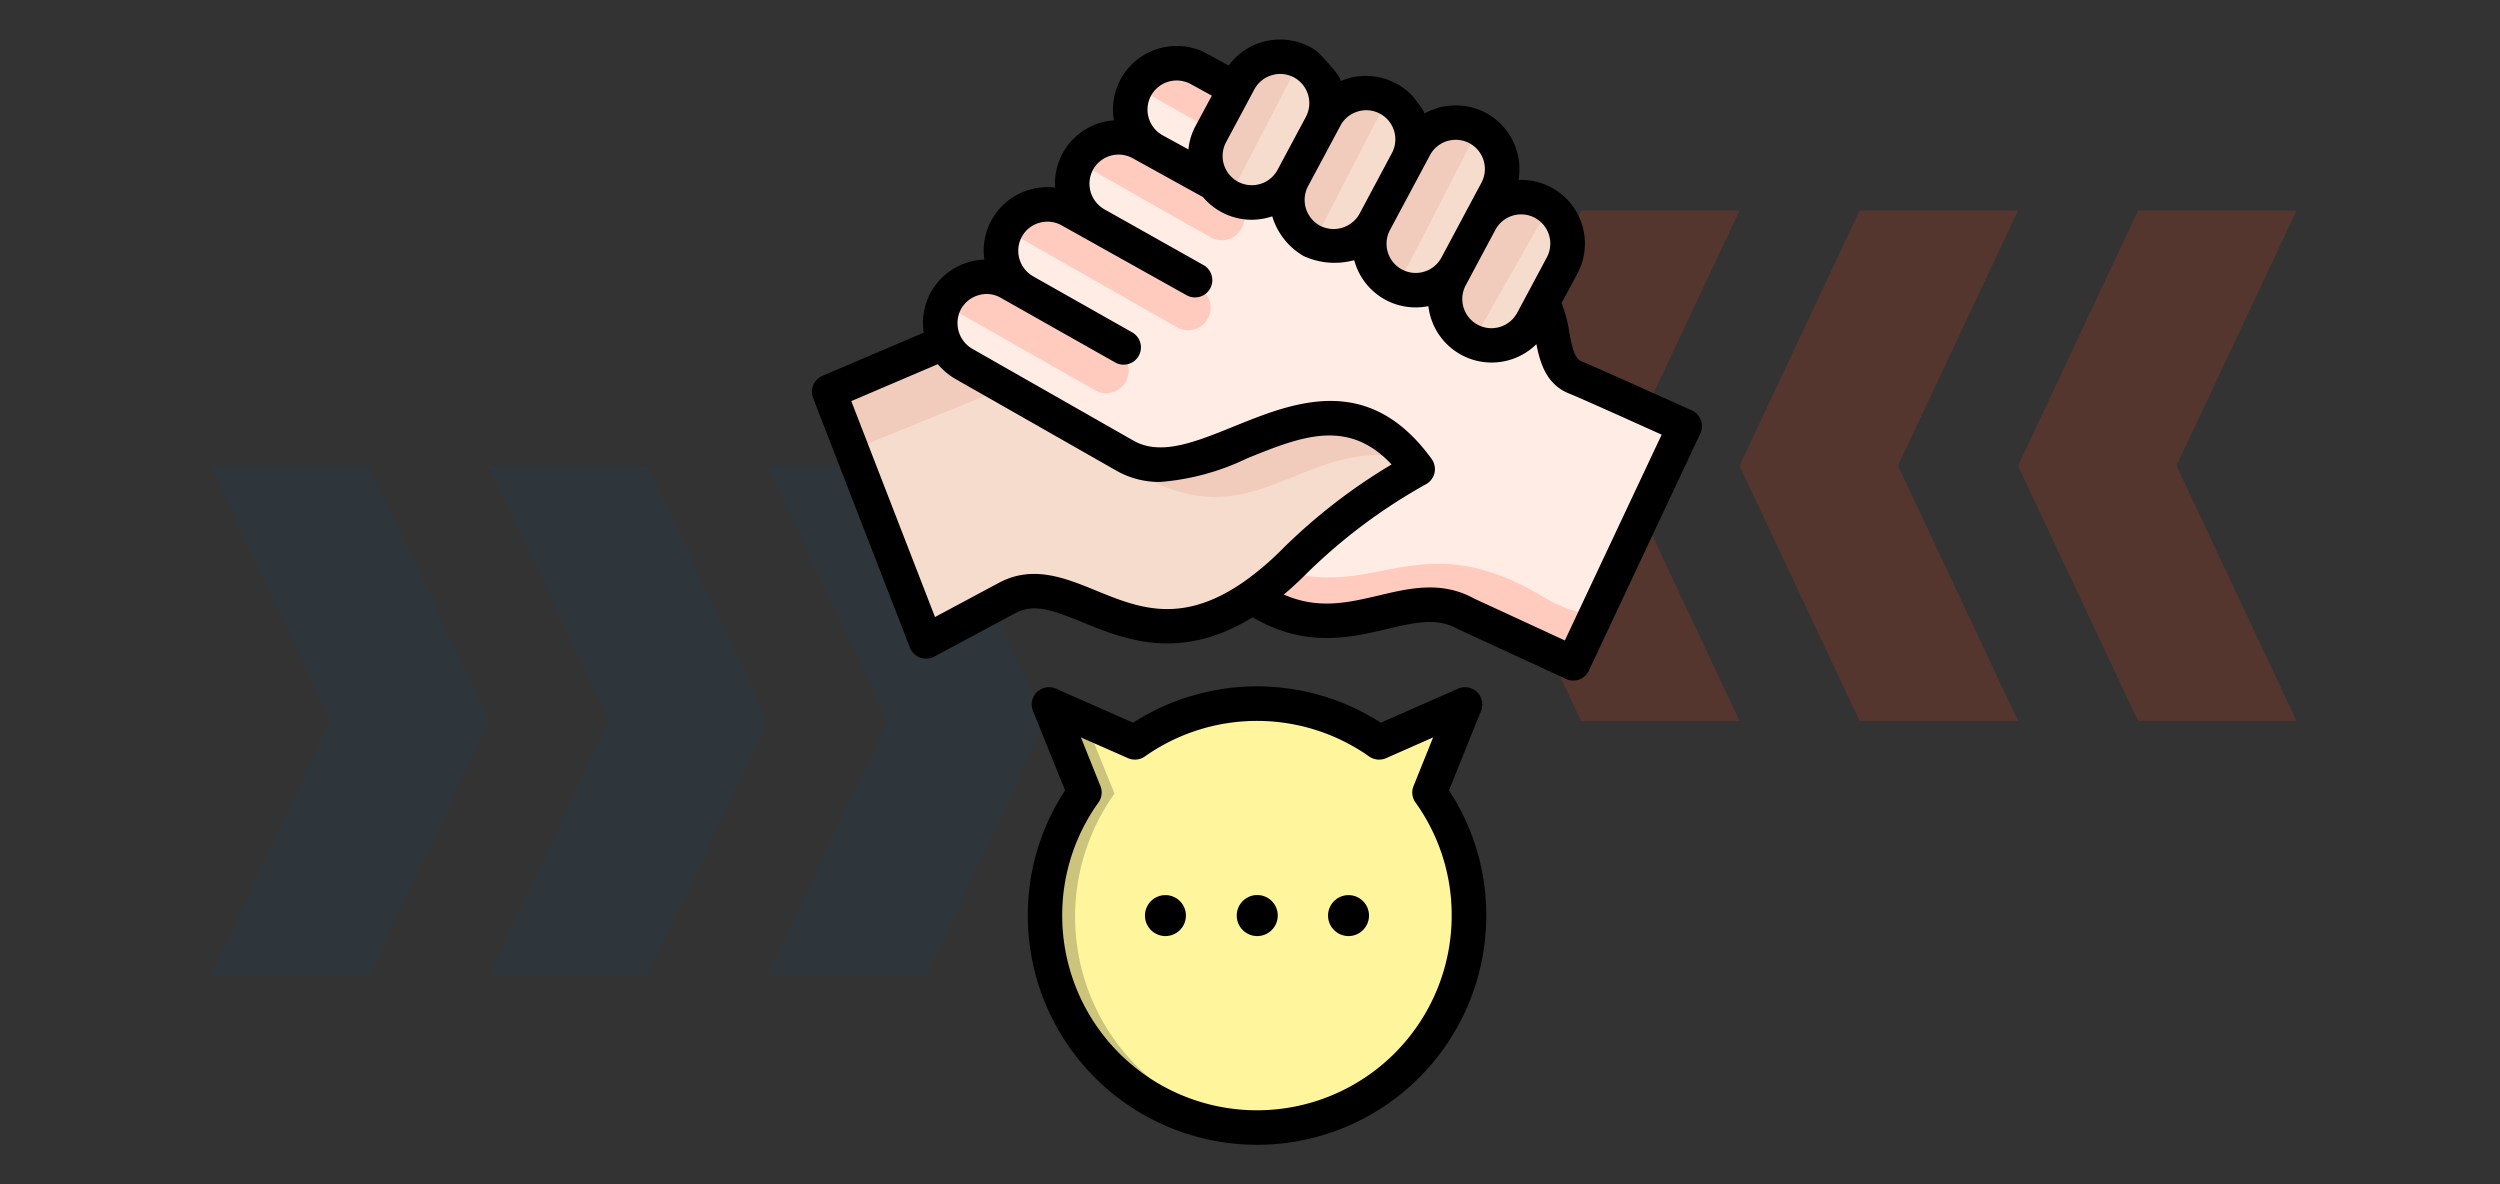 <svg xmlns="http://www.w3.org/2000/svg" xmlns:xlink="http://www.w3.org/1999/xlink" width="190" height="90" viewBox="0 0 190 90">
  <rect x="0" y="0" width="190" height="90" fill="#333333" stroke="none"/>
  <defs>
    <clipPath id="clip-path">
      <rect id="Rectangle_42161" data-name="Rectangle 42161" width="67.643" height="84" fill="none"/>
    </clipPath>
  </defs>
  <g id="c1" transform="translate(-180 -1539)">
    <rect id="Rectangle_36775" data-name="Rectangle 36775" width="190" height="90" transform="translate(180 1539)" fill="none"/>
    <g id="Group_129487" data-name="Group 129487" transform="translate(179.813 1134.043)" opacity="0.2">
      <g id="Group_129451" data-name="Group 129451" transform="translate(174.724 459.748) rotate(180)">
        <path id="Path_114977" data-name="Path 114977" d="M12.041,0H0L9.126,19.4,0,38.791H12.041l9.126-19.4Z" transform="translate(0 0)" fill="#d84318"/>
        <path id="Path_114978" data-name="Path 114978" d="M12.041,0H0L9.126,19.4,0,38.791H12.041l9.126-19.4Z" transform="translate(21.167 0)" fill="#d84318"/>
        <path id="Path_114979" data-name="Path 114979" d="M12.041,0H0L9.126,19.4,0,38.791H12.041l9.126-19.4Z" transform="translate(42.335 0)" fill="#d84318"/>
      </g>
      <g id="Group_129486" data-name="Group 129486" transform="translate(16.187 440.353)">
        <path id="Path_114977-2" data-name="Path 114977" d="M12.041,0H0L9.126,19.4,0,38.791H12.041l9.126-19.4Z" transform="translate(0 0)" fill="#1b3f5e"/>
        <path id="Path_114978-2" data-name="Path 114978" d="M12.041,0H0L9.126,19.4,0,38.791H12.041l9.126-19.4Z" transform="translate(21.167 0)" fill="#1b3f5e"/>
        <path id="Path_114979-2" data-name="Path 114979" d="M12.041,0H0L9.126,19.4,0,38.791H12.041l9.126-19.4Z" transform="translate(42.335 0)" fill="#1b3f5e"/>
      </g>
    </g>
    <g id="Group_149678" data-name="Group 149678" transform="translate(497.131 2011) rotate(180)">
      <rect id="Rectangle_42162" data-name="Rectangle 42162" width="83.726" height="83.726" transform="translate(180 385)" fill="none"/>
      <g id="Group_142043" data-name="Group 142043" transform="translate(187.782 385)">
        <g id="Group_142042" data-name="Group 142042" clip-path="url(#clip-path)">
          <path id="Path_190942" data-name="Path 190942" d="M53.491,255.025l2.082,1.145a3.615,3.615,0,0,0,4.895-1.421c.956-1.737.633-3.753-.781-4.54a3.593,3.593,0,0,0,4.968-4.722l.541-.225-24.4-19.424c-6.96-4.694-11.81,1.354-16.6-1.338l-6.339-2.925a2.155,2.155,0,0,0-2.848,1.038L8.2,237.1a2.151,2.151,0,0,0,1.063,2.876c2.262,1.019,5.727,2.578,6.438,2.854,2.169.842,1.454,4.232,2.641,5.779,1.827,2.382,2.125,4.118,3.68,5.011l22.031,12.654a3.592,3.592,0,0,0,4.895-1.421,3.633,3.633,0,0,0-1.416-4.9l2.481,1.393a3.6,3.6,0,0,0,3.474-6.316Z" transform="translate(-6.681 -185.056)" fill="#ffece4" fill-rule="evenodd"/>
          <path id="Path_190943" data-name="Path 190943" d="M69.608,226.417l-.727-.579c-6.96-4.694-11.81,1.354-16.6-1.338l-6.339-2.925a2.155,2.155,0,0,0-2.848,1.038l-1.505,3.2c1.5-.751,3.281-.294,5.259.893,9.481,5.684,12.738-.474,20.175,2.155q.448-.424.877-.857C68.446,227.459,69.015,226.924,69.608,226.417ZM86.53,249.512l1.245.7a3.6,3.6,0,0,0,4.762-1.2l-11.66-6.629a1.713,1.713,0,0,0-1.681,2.985C81.671,246.785,86.594,249.548,86.53,249.512ZM81,254.712l-8-4.541a1.713,1.713,0,1,1,1.681-2.985L88.407,255a3.618,3.618,0,0,1-4.747,1.175Zm-11.089,1.842a2.436,2.436,0,0,0,.995.708l5.594,3.192,1.636.907a3.611,3.611,0,0,0,4.774-1.218l-10.8-6.125a1.713,1.713,0,0,0-2.2,2.535Zm-.077,8.393,1.632-3.1,5.5,3.13a3.59,3.59,0,0,1-4.823,1.3Z" transform="translate(-34.769 -185.056)" fill="#ffcbbe" fill-rule="evenodd"/>
          <path id="Path_190944" data-name="Path 190944" d="M80.158,379.142a3.728,3.728,0,0,1,4.512-.793,3.674,3.674,0,0,1,1.231,1.065,3.73,3.73,0,0,1,.291,3.958L84,387.476a3.711,3.711,0,0,1-6.926-2.4,3.711,3.711,0,0,1-6.685-2.718,3.712,3.712,0,1,1-6.554-3.485l.692-1.294a3.711,3.711,0,0,1-5.77-4.5l2.289-4.279a3.712,3.712,0,0,1,6.65,3.291,3.71,3.71,0,0,1,6.109,3.65,3.711,3.711,0,0,1,6.356,3.4Z" transform="translate(-48.751 -306.656)" fill="#f6dccd" fill-rule="evenodd"/>
          <path id="Path_190945" data-name="Path 190945" d="M70.26,378.722a3.708,3.708,0,0,1-5.08-.081c1.138.051,1.648-.847,2.167-1.759l3.888-6.84a2.118,2.118,0,0,0,.1-1.828,3.706,3.706,0,0,1,2.1,5.024Zm5.862,4.779,3.415-6.615a3.706,3.706,0,0,0-2.407-4.434,2.091,2.091,0,0,1,.087,1.425l-5.143,9.961a2.246,2.246,0,0,1-1.5.87,3.71,3.71,0,0,0,5.545-1.206Zm13.866-4.2a3.686,3.686,0,0,1,1.648,1.255,3.731,3.731,0,0,1,.291,3.958l-2.194,4.1a3.723,3.723,0,0,1-5.024,1.522l-.06-.033a1.3,1.3,0,0,0,.738-.565l4.58-8.87a1.723,1.723,0,0,0,.02-1.371m-7.181,6.915a3.725,3.725,0,0,1-4.767,1.111,3.791,3.791,0,0,1-.349-.212,3.084,3.084,0,0,0,1.529-1.455l4.268-8.266a1.541,1.541,0,0,0-.015-1.548,3.706,3.706,0,0,1,2.419,4.44Z" transform="translate(-54.486 -307.801)" fill="#f1cbbc" fill-rule="evenodd"/>
          <path id="Path_190946" data-name="Path 190946" d="M153.6,246.4l12.465,7.1a3.684,3.684,0,0,1,1.495,1.595l7.034-2.935a2.153,2.153,0,0,0,1.177-2.763L169.9,234.257a2.151,2.151,0,0,0-3.021-1.119l-4.208,2.252c-5.026,2.614-9.865-6.183-18.965.059a22.856,22.856,0,0,0-3.3,2.8,43.8,43.8,0,0,1-9.1,6.867.431.431,0,0,0-.123.636C138.407,255.039,147.193,242.748,153.6,246.4Z" transform="translate(-109.587 -194.669)" fill="#f6dccd" fill-rule="evenodd"/>
          <path id="Path_190947" data-name="Path 190947" d="M168.712,308.1l2.8,1.594A3.684,3.684,0,0,1,173,311.286l7.034-2.935a2.153,2.153,0,0,0,1.178-2.761l-1.722-4.442c.08,1.412-.248,2.654-1.7,3.247Zm-31.105-5.042c7.023,7.1,15.316-3.957,21.437-.468C149.35,296.021,145.74,304.672,137.607,303.055Z" transform="translate(-115.03 -250.854)" fill="#f1cbbc" fill-rule="evenodd"/>
          <path id="Path_190948" data-name="Path 190948" d="M133.359,36.718a16.11,16.11,0,0,1-18.561,0l-5.424,2.39a.492.492,0,0,1-.655-.635l2.248-5.564a16.106,16.106,0,1,1,26.222,0l2.248,5.564a.492.492,0,0,1-.655.635Z" transform="translate(-90.257 -6.225)" fill="#fff59d" fill-rule="evenodd"/>
          <path id="Path_190949" data-name="Path 190949" d="M211.139,32.91l2.206,5.462,1.673.737a.492.492,0,0,0,.655-.635l-2.248-5.564A16.107,16.107,0,0,0,200.314,7.448q-.577,0-1.143.04A16.107,16.107,0,0,1,211.139,32.91Z" transform="translate(-166.493 -6.226)" fill="#ccc47d" fill-rule="evenodd"/>
          <path id="Path_190950" data-name="Path 190950" d="M19.021,17.419a14.8,14.8,0,0,1,29.6,0,14.663,14.663,0,0,1-2.755,8.593,1.3,1.3,0,0,0-.147,1.255L47.2,30.958l-3.576-1.575a1.308,1.308,0,0,0-1.285.128,14.788,14.788,0,0,1-17.042,0A1.324,1.324,0,0,0,24,29.383l-3.568,1.575,1.486-3.691a1.3,1.3,0,0,0-.147-1.255A14.664,14.664,0,0,1,19.021,17.419ZM16.792,32.971a1.31,1.31,0,0,0,1.741,1.692l5.874-2.586a17.417,17.417,0,0,0,18.822,0L49.1,34.662a1.31,1.31,0,0,0,1.741-1.692l-2.438-6.036a17.252,17.252,0,0,0,2.833-9.516,17.421,17.421,0,0,0-34.843,0,17.252,17.252,0,0,0,2.833,9.516Zm8.513-15.552a1.556,1.556,0,1,0,1.556-1.559,1.557,1.557,0,0,0-1.556,1.559m13.915,0a1.556,1.556,0,1,0,1.556-1.559,1.557,1.557,0,0,0-1.556,1.559m-6.981,0A1.559,1.559,0,1,0,33.8,15.86,1.563,1.563,0,0,0,32.24,17.419ZM58.074,59.325a5.006,5.006,0,0,0-1.347-1.13l-12.22-6.962a6.582,6.582,0,0,0-3.328-.861,18.481,18.481,0,0,0-6.6,1.791c-4.086,1.652-7.654,3.1-10.99-.461a43.2,43.2,0,0,0,8.273-6.4,21.955,21.955,0,0,1,3-2.547c4.737-3.275,8.018-1.934,11.191-.636,2.345.958,4.767,1.948,7.321.62l4.915-2.632,6.362,16.41ZM56.317,63.5a2.26,2.26,0,0,0-.89-3.024l-12.22-6.962c-2.059-1.176-4.651-.13-7.647,1.083-4.551,1.843-10.216,4.136-15.014-2.476a1.327,1.327,0,0,1-.224-1.047,1.306,1.306,0,0,1,.635-.863A42.087,42.087,0,0,0,30,43.46c.588-.594,1.184-1.144,1.78-1.646-2.631-1.15-4.876-.62-7.236-.064-2.337.553-4.76,1.125-7.244-.246l-6.88-3.176L3.062,53.967l.348.156c2.074.934,5.928,2.671,6.633,2.947,1.8.694,2.268,2.381,2.539,3.775a4.84,4.84,0,0,1,8.034,2.04,5.471,5.471,0,0,1,.178.851,4.823,4.823,0,0,1,5.588,3.334,1.169,1.169,0,0,1,.046.159,5.623,5.623,0,0,1,3.839.31,5.208,5.208,0,0,1,2.391,3.021,4.955,4.955,0,0,1,1.695-.259,4.851,4.851,0,0,1,3.568,1.721l5.348,2.956a2.218,2.218,0,0,0,3.011-.876,2.241,2.241,0,0,0-.882-3.019l-7.546-4.245a1.314,1.314,0,0,1,1.293-2.287l9.535,5.331a2.213,2.213,0,0,0,1.687.182,2.176,2.176,0,0,0,1.323-1.058,2.234,2.234,0,0,0-.882-3.019l-7.538-4.264a1.314,1.314,0,0,1,1.292-2.287l8.753,4.946a2.136,2.136,0,0,0,1.648.189A2.212,2.212,0,0,0,56.317,63.5ZM41.868,79.736a2.228,2.228,0,0,1-3.018.874l-1.6-.879,1.238-2.305a4.751,4.751,0,0,0,.542-1.781l1.958,1.073v0A2.233,2.233,0,0,1,41.868,79.736ZM32.7,81.282a2.193,2.193,0,0,1-1.687-.162,2.222,2.222,0,0,1-.913-3s2.152-4.02,2.152-4.021a2.22,2.22,0,0,1,3.916,2.094l-2.152,4.02A2.194,2.194,0,0,1,32.7,81.282m-6.532-2.756a2.214,2.214,0,0,1-2.6-3.167s2.453-4.594,2.453-4.6a2.253,2.253,0,0,1,3.011-.909,2.229,2.229,0,0,1,.906,3l-2.461,4.6a2.189,2.189,0,0,1-1.308,1.073M19.361,76.28a2.216,2.216,0,0,1-2.6-3.166S19.8,67.427,19.8,67.426a2.218,2.218,0,0,1,3.908,2.1L20.67,75.208A2.186,2.186,0,0,1,19.361,76.28ZM12.7,70.444a2.217,2.217,0,0,1-.913-3s2.237-4.19,2.244-4.192a2.217,2.217,0,1,1,3.908,2.094l-2.244,4.2a2.224,2.224,0,0,1-3,.9ZM67.555,56.758,60.195,37.78a1.31,1.31,0,0,0-1.842-.683L52.146,40.42c-1.393.725-2.778.223-5.108-.727-3.127-1.28-7.368-3.007-12.886.394-4.009-2.354-7.43-1.549-10.216-.891-2.121.5-3.792.9-5.394-.007a.6.6,0,0,0-.1-.047L10.33,35.4a1.307,1.307,0,0,0-1.734.633S.129,54.049.121,54.061a1.326,1.326,0,0,0,.7,1.775c.108.048,7.569,3.4,8.281,3.68.557.217.735.886.983,2.254a9.619,9.619,0,0,0,.588,2.193L9.471,66.2a4.84,4.84,0,0,0,4.257,7.129c.07,0,.147,0,.217-.008a4.855,4.855,0,0,0,2.484,5.107,4.93,4.93,0,0,0,4.675-.059c-.116.067.851,1.3.967,1.413a4.9,4.9,0,0,0,1.618,1.084,4.852,4.852,0,0,0,3.823-.051c-.341.152,1.625,2.212,1.834,2.353a4.867,4.867,0,0,0,4.117.623,4.8,4.8,0,0,0,2.508-1.772l1.618.887a4.776,4.776,0,0,0,2.322.6,4.833,4.833,0,0,0,4.783-5.649,4.829,4.829,0,0,0,3.885-2.492,4.737,4.737,0,0,0,.58-2.623,4.764,4.764,0,0,0,1.943-.161,4.805,4.805,0,0,0,3.436-5.308,4.876,4.876,0,0,0,1.145-.18,4.82,4.82,0,0,0,3.467-5.375l7.693-3.281A1.316,1.316,0,0,0,67.555,56.758Z" transform="translate(0 -0.001)" fill-rule="evenodd"/>
        </g>
      </g>
    </g>
  </g>
</svg>

